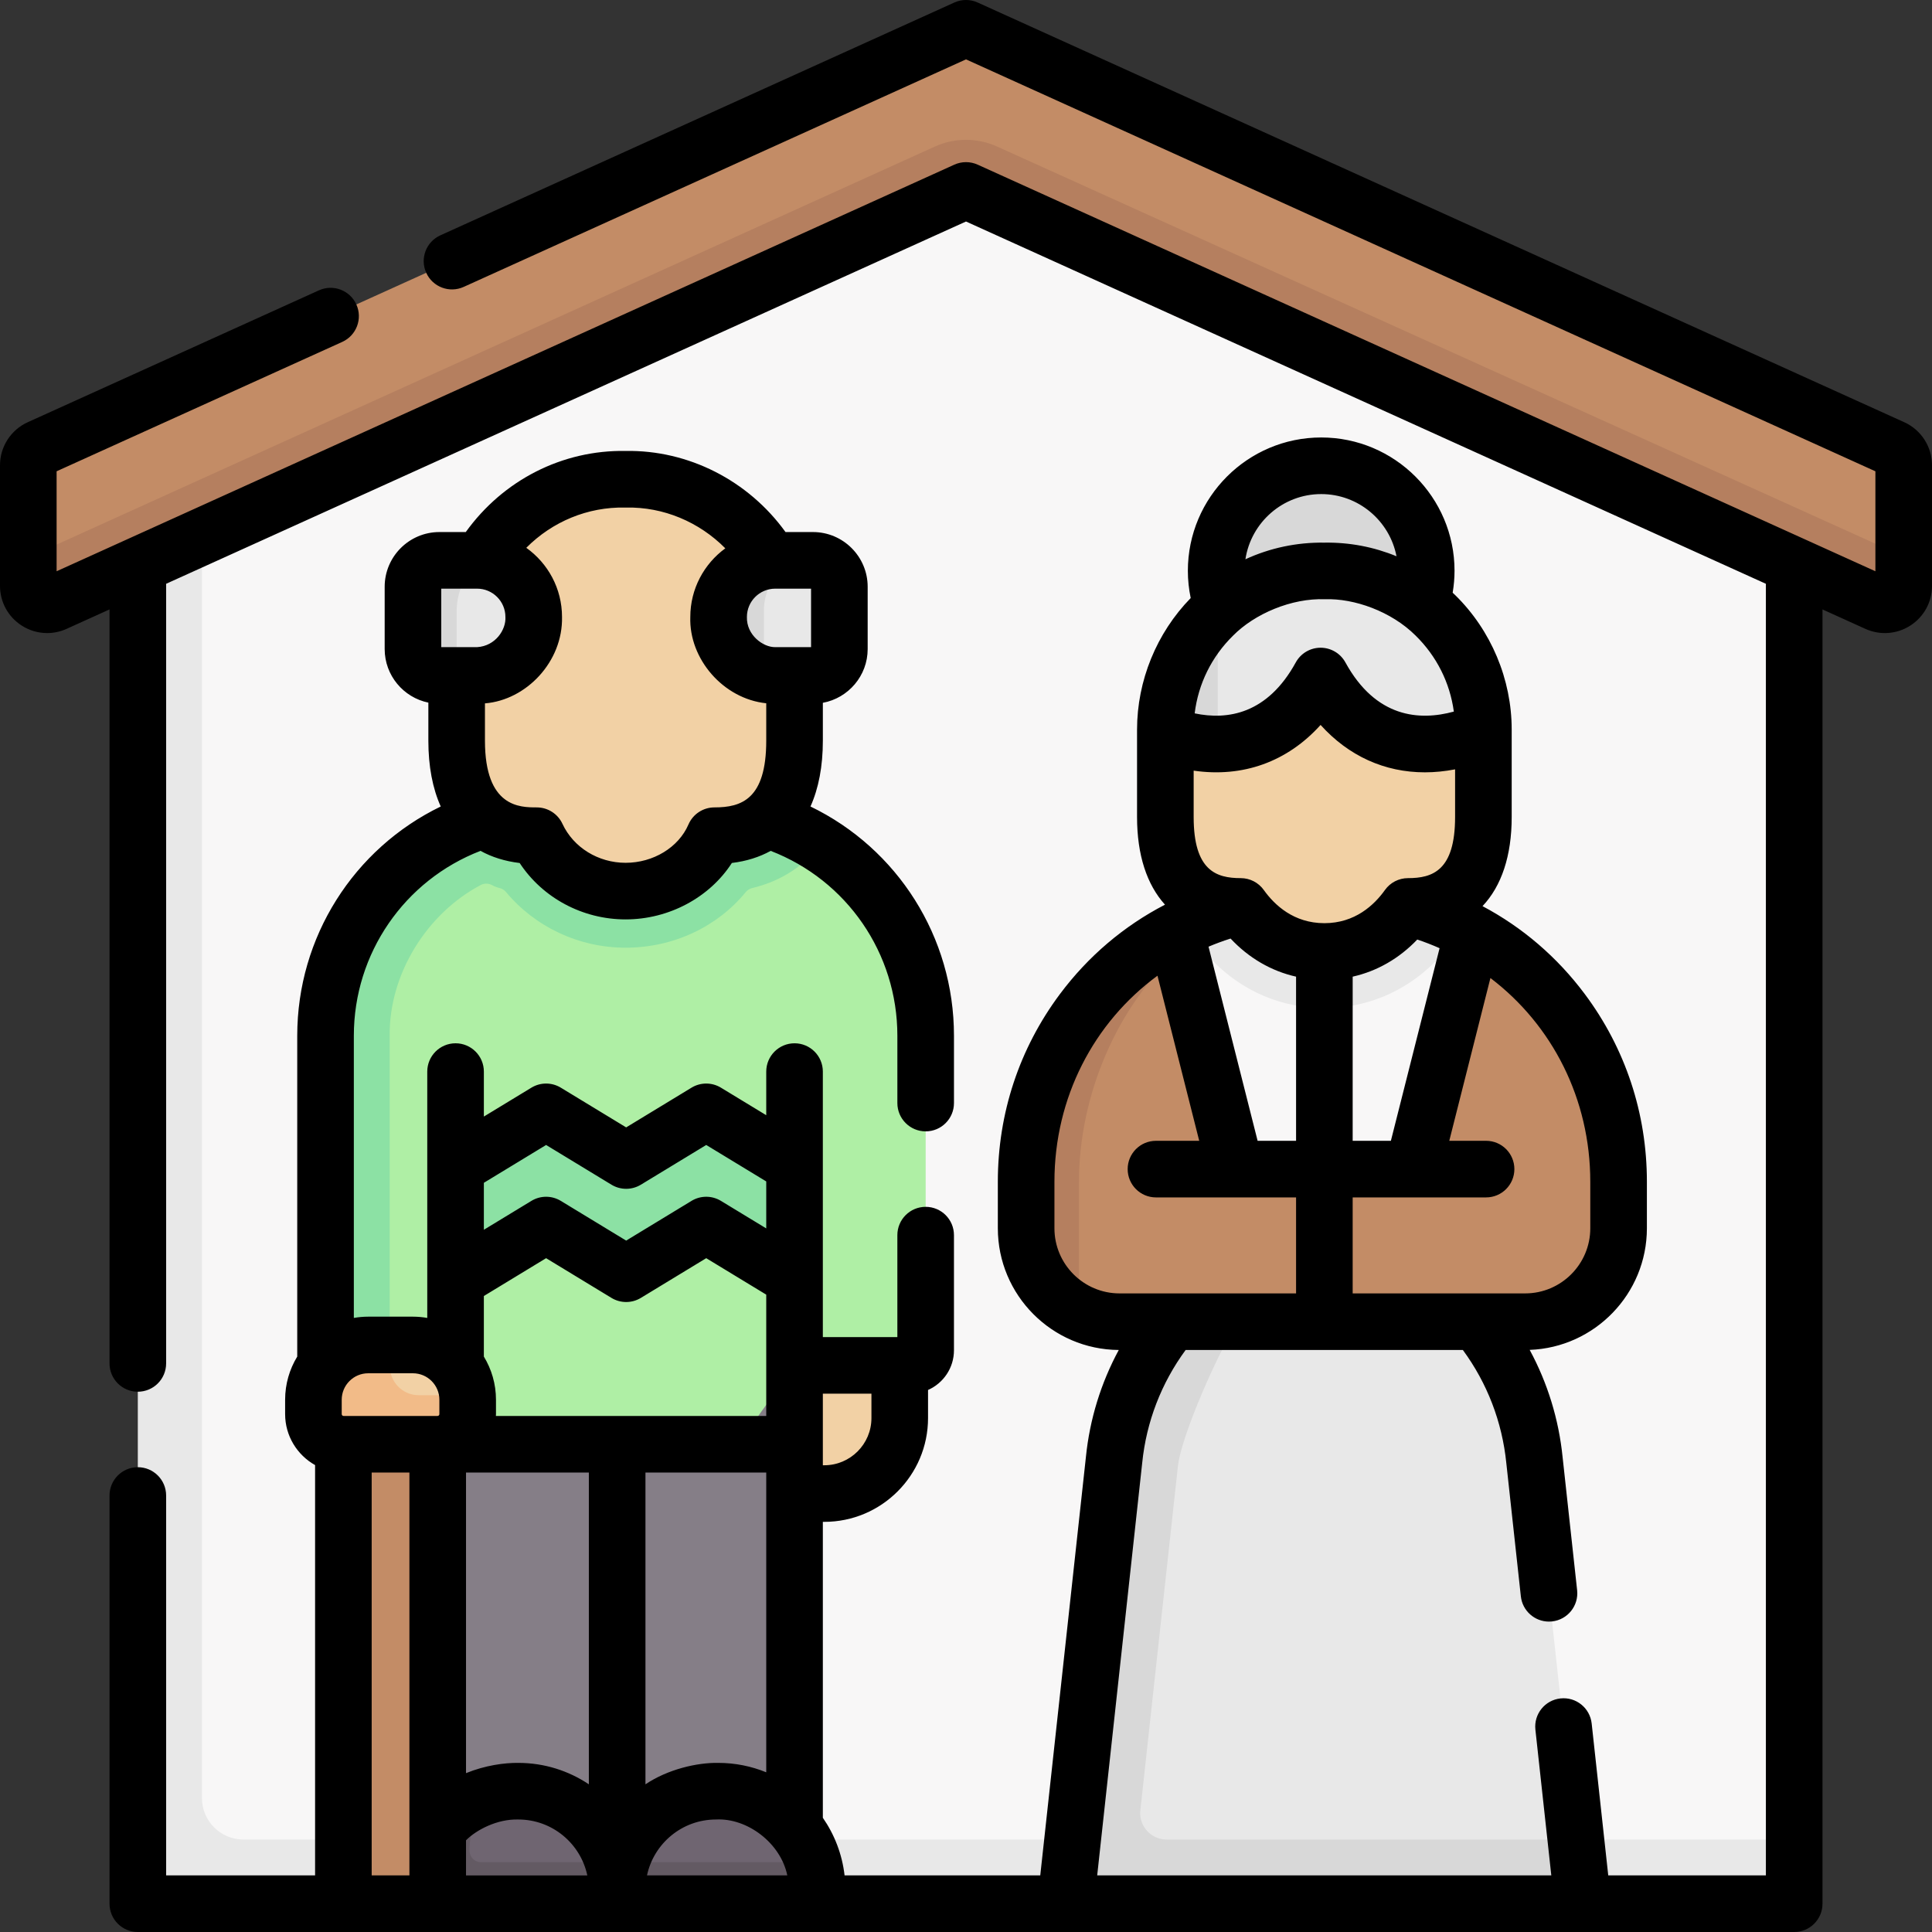 <svg id="Capa_1" enable-background="new 0 0 512 512" height="512" viewBox="0 0 512 512" width="512" xmlns="http://www.w3.org/2000/svg"><rect x="0" y="0" width="512" height="512" fill="#333333" stroke="none"/><g><g><path d="m41.055 121.328.092 372.232c0 2.761 2.239 5 5 5l421.826 3.889c2.761 0 5-2.239 5-5l2.505-9.95v-361.639l-219.478-99.39z" fill="#f8f7f7"/><path d="m475.48 487.5v12c0 2.761-2.239 5-5 5h-51.01l-64.56-8.6-72.5 8.6h-69.48l-60.91-7.11-55.66 7.11h-54.84c-2.761 0-5-2.239-5-5v-373.64l17-7.7v358.34c0 6.075 4.925 11 11 11z" fill="#e8e8e8"/><path d="m288.852 495.839 12.328-104.918c1.323-13.16 4.046-25.225 12.332-35.534l15.347-6.367 61.518-.003 1.542 1.957c8.286 10.309 13.402 22.802 14.725 35.962l10.975 100.564-16.289 8.56z" fill="#e8e8e8"/><path d="m419.47 504.5h-137.06l12.82-117.56c1.33-13.16 6.44-25.66 14.73-35.97l1.57-1.95h17.33l-.74 1.11c-4.95 7.43-15.16 30.45-15.97 38.51l-9.943 91.1c-.452 4.142 2.792 7.759 6.959 7.759h108.454z" fill="#d8d8d8"/><path d="m206.839 395.808h11.601c11.046 0 20-8.954 20-20v-13.968l-31.18-3.602z" fill="#f2d1a5"/><path d="m110.972 499.944h99.591v-117.203l-5.05-10.762h-94.541z" fill="#857e87"/><path d="m504.5 123.285v24.196l-.841 5.773c0 3.634-3.753 6.054-7.063 4.555l-238.33-109.818c-1.573-.713-3.378-.713-4.951 0l-237.104 109.541c-3.31 1.499-7.063-.921-7.063-4.555l-1.648-5.257v-24.436c0-1.963 1.149-3.745 2.937-4.555l239.785-108.611c3.672-1.664 7.883-1.664 11.555 0l239.786 108.612c1.788.81 2.937 2.591 2.937 4.555z" fill="#c38c66"/><path d="m504.5 147.48v7.79c0 3.63-3.75 6.05-7.06 4.55l-238.96-108.23c-1.58-.71-3.38-.71-4.96 0l-238.96 108.23c-3.31 1.5-7.06-.92-7.06-4.55v-7.55l240.25-108.88c2.61-1.18 5.38-1.78 8.25-1.78s5.64.6 8.25 1.78z" fill="#b57f5f"/><path d="m202.817 218.716c-27.195-7.689-48.272-6.473-72.434 1.284-22.468 7.236-38.305 28.191-38.073 54.47v91.35l3.854-.864 39.564 17.785h59.835l15-20.901h30.747c2.209 0 4-1.791 4-4v-83.37c0-21.299-11.098-40.006-27.827-50.654 0 0-9.931-3.536-14.666-5.1z" fill="#afefa5"/><g><path d="m390.261 247.258c23.589 12.991 38.681 38.051 38.681 65.907v12.341c0 13.674-11.085 24.759-24.759 24.759h-45.713l-7.074-6.957-7.926 6.957h-46.773c-3.855 0-7.504-.881-10.757-2.453 0 0-11.343-15.103-11.343-24.922l-.385-9.688c0-28.201 15.264-52.822 39.358-65.67 4.539-2.421 71.898-2.914 76.691-.274z" fill="#c38c66"/></g><g><path d="m323.31 245.53c-3.494 2.119-7.454 3.472-10.56 6.2-16.771 14.734-26.81 38.691-26.81 61.43v34.65c-8.29-4-14-12.48-14-22.3v-12.35c0-28.2 15.47-53.53 39.56-66.38 1.04-.55 5.5-.97 11.81-1.25z" fill="#b57f5f"/></g><path d="m389.367 246.872-.303 5.119-14.624 57.829h-47l-14.688-58.09-.146-4.996c4.54-2.42 8.294-6.071 13.404-7.541 16.54-4.53 34.069-4.505 50.119.165 5.44 1.56 8.448 4.874 13.238 7.514z" fill="#f8f7f7"/><path d="m326.9 349.02h-.44c.03-.03.05-.07.07-.1z" fill="#857e87"/><path d="m164.725 502.175v-3.007c0-4.499.684-5.852 2.642-9.575 1.19-2.262 3.707-6.718 3.707-6.718 4.875-5.049 11.715-8.19 19.288-8.19 11.903 0 21.951 7.94 25.137 18.813 0 0-.414 3.457-.414 6.018 0 2.003-1.624 3.626-3.626 3.626z" fill="#6f6571"/><path d="m216.55 500.87c0 1.01-.41 1.91-1.06 2.57s-1.56 1.06-2.56 1.06h-49.38v-3.01c0-7.23 2.86-13.79 7.53-18.61-.72 2.41-1.1 4.97-1.1 7.61 0 1.662 1.348 3.01 3.01 3.01h42.5c.69 2.34 1.06 4.81 1.06 7.37z" fill="#635a63"/><path d="m115.999 484.423c1.564-1.882 3.458-2.129 5.57-3.551 2.184-1.47 7.163-4.915 7.163-4.915 2.57-.821 5.276-1.272 8.013-1.272 12.022 0 22.196 7.913 25.597 18.815 0 0-1.195 5.209-1.195 7.993v1.893l-51.578-.936z" fill="#6f6571"/><path d="m163.55 501.49v3.01h-47.039l-.511-20.08c3.18-3.83 7.692-6.853 12.732-8.463-2.72 4.18-4.292 9.173-4.292 14.533 0 1.662 1.348 3.01 3.01 3.01h34.89c.79 2.52 1.21 5.21 1.21 7.99z" fill="#635a63"/><path d="m189.754 296.231c-1.595-.969-3.598-.969-5.193 0l-16.024 9.738c-1.595.969-3.598.969-5.193 0l-16.023-9.737c-1.595-.969-3.598-.969-5.193 0l-5.035 3.06-14.697 7.195v29.395l14.697-1.59 5.035-3.06c1.595-.969 3.598-.969 5.193 0l16.023 9.737c1.595.969 3.598.969 5.193 0l16.024-9.738c1.595-.969 3.598-.969 5.193 0l5.136 3.121 11.949-3.251 2.969-17.347-14.917-14.401z" fill="#8ce1a4"/><path d="m204.14 217.48c-2.156-.609-4.3-1.152-6.437-1.664.009-.002.018-.004.027-.006-24.392-5.656-53.358-7.052-79.634 6.796-17.215 10.236-30.017 30.038-29.826 51.864v87.969c0 1.818 1.557 3.246 3.369 3.088l5.717-.497c.528-.046 1.058.044 1.541.261l.001.001c2.051.923 4.372-.577 4.372-2.827v-88.125c-.14-16.267 9.881-32.291 24.144-39.807.962-.507 2.101-.462 3.051.067.545.303 1.179.546 2.019.766.637.167 1.204.534 1.625 1.04 7.629 9.176 19.234 14.744 31.68 14.744 12.695 0 24.326-5.558 31.829-14.727.442-.54 1.047-.917 1.725-1.079 6.954-1.659 11.957-4.984 15.524-8.563 1.474-1.479 1.108-3.935-.721-4.942-3.169-1.746-6.514-3.21-10.006-4.359z" fill="#8ce1a4"/><path d="m204.142 148.5c-7.843-13.064-22.092-21.816-38.352-21.491-15.442-.309-29.071 7.57-37.121 19.554-6.472 10.646-7.652 21.937-7.652 32.59v17.137c0 12.301 4.042 24.579 20.037 25.157.731.026 1.38.441 1.72 1.089 4.409 8.407 13.323 13.615 23.017 13.615 9.677 0 18.853-5.19 23.028-13.572.334-.671.992-1.106 1.741-1.133 16.069-.59 20.003-12.862 20.003-25.156v-14.714c0-11.793 0-23.6-6.421-33.076z" fill="#f2d1a5"/><g><path d="m215.44 148.5h-4.89l-4.788.918c-8.422 0-13.165 4.815-13.165 13.238 0 7.268 3.477 14.29 9.843 16.044 1.016.245 2.095.3 3.25.3h9.75c3.866 0 7-3.134 7-7v-16.5c0-3.866-3.134-7-7-7z" fill="#e8e8e8"/><path d="m210.55 148.5c-4.82 2.49-8.11 7.52-8.11 13.32v16.88c-6.85-1.39-12-7.45-12-14.7v-.5c0-8.28 6.72-15 15-15z" fill="#d8d8d8"/><g><path d="m127.552 148.5c7.504.955 13.888 7.486 13.888 15.25 0 8.422-6.828 15.25-15.25 15.25h-5.173l-7.305-17.226 7.008-10.605c-.001.001 6.58-2.701 6.832-2.669z" fill="#e8e8e8"/><path d="m127.552 148.5c-4.039 2.702-6.532 8.185-6.532 13.45v17.05h-4.58c-3.87 0-7-3.13-7-7v-16.5c0-3.87 3.13-7 7-7z" fill="#d8d8d8"/></g></g><path d="m96.36 372.741h20.152v131.759h-20.152z" fill="#c38c66"/><path d="m118.431 382.009-23.603-.319c-4.414 0-7.993-3.579-7.993-7.993l.165-2.201c0-8.017 6.499-14.517 14.517-14.517l1.753-.548h9.089c7.611 0 13.854 5.857 14.467 13.31.033.398-1.019 1.018-1.019 1.425l-.826 3.248c.001 4.414-2.135 7.595-6.55 7.595z" fill="#f2d1a5"/><path d="m126.88 370.95v3.8c0 4.41-3.58 7.99-8 7.99h-24.89c-4.42 0-8-3.58-8-7.99v-3.8c0-8.02 6.5-14.52 14.52-14.52h2.76l-.016 5.32c0 4.41 3.316 7.99 7.736 7.99h15.84c.03.4.05.8.05 1.21z" fill="#f2bb88"/><path d="m390.26 247.26-1.2 4.73c-2.33 1.07-4.85 1.88-7.56 2.42-.57.12-1.1.4-1.52.81-7.89 7.73-17.99 11.93-29.01 11.93-11.34 0-21.72-4.45-29.7-12.63-2.91-.56-5.79-1.47-8.52-2.79l-1.25-4.95c4.54-2.42 9.38-4.4 14.49-5.87 16.54-4.53 32.84-4.67 48.89 0 5.44 1.56 10.59 3.71 15.38 6.35z" fill="#e8e8e8"/><path d="m358.47 240.77v25.7c-2.44.45-4.95.68-7.5.68s-5.06-.23-7.5-.67v-25.71z" fill="#d8d8d8"/><path d="m393.11 194.926v21.585c0 11.524-3.672 23.028-18.64 23.672-.84.036-1.63.447-2.145 1.112-5.083 6.563-12.332 10.856-21.355 10.856-9.013 0-16.271-4.294-21.355-10.857-.515-.665-1.304-1.075-2.144-1.112-14.875-.647-18.641-12.15-18.641-23.671v-20.95c15.023-26.91 68.931-25.701 84.28-.635z" fill="#f2d1a5"/><path d="m377 161.567c.63-2.326.966-4.772.966-7.297 0-15.373-12.462-27.835-27.835-27.835s-27.835 12.462-27.835 27.835c0 2.749.398 5.405 1.141 7.913z" fill="#d8d8d8"/><path d="m393.11 193.366v1.56c-14.554 5.053-31.623 1.944-41.478-13.008-.781-1.185-2.55-1.175-3.332.01-6.387 9.681-15.793 14.394-25.581 15.141 0 0-8.035-1.266-12.564-2.586l-.083-2.271c0-9.134 3.008-15.18 7.954-22.128 1.911-2.684 5.253-8.612 5.253-8.612 7.409-6.491 17.097-10.375 27.69-10.165 23.261-.461 42.141 18.799 42.141 42.059z" fill="#e8e8e8"/><path d="m323.28 161.47c-.37 3.18-.56 6.55-.56 10.12v25.48c-4.64.35-9.36-.19-13.89-1.51v-2.2c0-12.66 5.6-24.14 14.45-31.89z" fill="#d8d8d8"/></g><path d="m504.657 111.898-245.562-111.229c-1.967-.892-4.223-.892-6.19 0l-136.213 61.7c-3.773 1.709-5.447 6.153-3.738 9.926s6.154 5.445 9.926 3.738l133.12-60.299 241 109.163v26.493l-237.905-107.752c-1.967-.891-4.222-.891-6.189 0l-237.906 107.752v-26.494l75.698-34.286c3.773-1.709 5.447-6.153 3.738-9.926-1.709-3.774-6.156-5.448-9.926-3.738l-77.168 34.952c-4.46 2.021-7.342 6.49-7.342 11.386v31.982c0 4.266 2.14 8.193 5.726 10.505 2.059 1.328 4.406 2.002 6.767 2.001 1.751 0 3.51-.371 5.165-1.12l11.366-5.148v199.819c0 4.142 3.358 7.5 7.5 7.5s7.5-3.358 7.5-7.5v-206.611l211.976-96.009 211.978 96.009v342.288h-41.778l-4.392-40.256c-.45-4.118-4.151-7.094-8.27-6.642-4.118.449-7.092 4.151-6.643 8.269l4.216 38.629h-120.343l11.927-109.314c1.094-10.868 5.062-21.155 11.508-29.922h73.472c6.446 8.765 10.415 19.058 11.515 29.985l3.852 35.305c.419 3.841 3.669 6.687 7.447 6.687.271 0 .546-.015.822-.045 4.117-.449 7.092-4.151 6.643-8.269l-3.846-35.242c-1.01-10.04-3.986-19.683-8.728-28.451 17.234-.633 31.062-14.843 31.062-32.228v-12.341c0-18.104-5.685-35.292-16.439-49.705-7.325-9.817-16.536-17.702-27.121-23.323 5.034-5.327 7.732-13.335 7.732-23.622v-23.157c0-13.328-5.456-26.32-14.97-35.645-.221-.217-.451-.419-.676-.631.318-1.915.497-3.857.497-5.812 0-19.484-15.852-35.335-35.335-35.335s-35.335 15.851-35.335 35.335c0 2.437.259 4.853.751 7.219-9.041 9.263-14.217 21.902-14.217 34.869v23.157c0 10.05 2.589 17.909 7.402 23.234-10.894 5.643-20.36 13.667-27.855 23.711-10.755 14.412-16.439 31.6-16.439 49.705v12.341c0 17.717 14.358 32.139 32.047 32.253-4.733 8.757-7.703 18.377-8.707 28.363l-12.098 110.878h-51.857c-.647-5.626-2.684-10.832-5.76-15.27v-78.422h.377c15.164 0 27.5-12.336 27.5-27.5v-7.45c4.04-1.786 6.87-5.825 6.87-10.518v-30.516c0-4.142-3.358-7.5-7.5-7.5s-7.5 3.358-7.5 7.5v27.016h-19.747v-70.357c0-4.142-3.358-7.5-7.5-7.5s-7.5 3.358-7.5 7.5v11.558l-12.01-7.298c-2.393-1.454-5.396-1.454-7.79 0l-17.322 10.527-17.321-10.526c-2.394-1.455-5.397-1.455-7.79 0l-12.601 7.657v-11.919c0-4.142-3.358-7.5-7.5-7.5s-7.5 3.358-7.5 7.5v65.284c-1.237-.217-2.507-.336-3.805-.336h-11.848c-1.298 0-2.568.119-3.805.336v-74.796c0-21.8 13.399-41.199 33.572-48.983 3.011 1.667 6.479 2.753 10.374 3.22 6.048 9.204 16.617 14.945 28.074 14.945 11.535 0 22.298-5.854 28.159-14.955 3.859-.472 7.299-1.553 10.287-3.207 20.185 7.782 33.574 27.144 33.574 48.981v17.854c0 4.142 3.358 7.5 7.5 7.5s7.5-3.358 7.5-7.5v-17.855c0-26.174-14.968-49.581-38.028-60.739 2.152-4.794 3.281-10.64 3.281-17.441v-10.04c6.746-1.239 11.877-7.152 11.877-14.25v-16.5c0-7.995-6.505-14.5-14.5-14.5h-7.274c-9.829-13.64-25.723-21.78-42.376-21.493-16.764-.289-32.456 7.722-42.357 21.493h-6.993c-7.995 0-14.5 6.505-14.5 14.5v16.5c0 6.994 4.978 12.847 11.577 14.204v10.086c0 6.801 1.129 12.646 3.281 17.44-23.049 11.165-38.028 34.61-38.028 60.74v85.039c-2.036 3.336-3.211 7.252-3.211 11.438v3.801c0 5.801 3.209 10.86 7.941 13.515v108.737h-39.477v-100.676c0-4.142-3.358-7.5-7.5-7.5s-7.5 3.358-7.5 7.5v108.176c0 4.142 3.358 7.5 7.5 7.5h438.955c4.143 0 7.5-3.358 7.5-7.5v-342.994l11.365 5.148c3.885 1.759 8.345 1.431 11.932-.881 3.585-2.312 5.726-6.239 5.726-10.505v-31.982c-.001-4.899-2.884-9.368-7.344-11.388zm-83.214 201.267v12.341c0 9.517-7.743 17.259-17.26 17.259h-45.71v-25.44h35.354c4.143 0 7.5-3.358 7.5-7.5s-3.357-7.5-7.5-7.5h-9.754l10.906-43.135c16.412 12.444 26.464 32.078 26.464 53.975zm-88.163-10.841-13.007-51.443c1.896-.803 3.846-1.517 5.84-2.155 4.854 5.175 10.785 8.621 17.361 10.099v43.499zm-16.95-98.096c13.053 1.903 24.848-2.356 33.641-12.113 7.423 8.239 16.986 12.56 27.643 12.56 2.606 0 5.279-.266 8.001-.789v12.629c0 14.236-5.999 16.198-12.481 16.198-2.425 0-4.699 1.172-6.106 3.146-2.86 4.011-7.966 8.792-16.054 8.792-8.089 0-13.194-4.781-16.055-8.792-1.407-1.974-3.682-3.146-6.106-3.146-6.482 0-12.481-1.962-12.481-16.198v-12.287zm10.47-35.802c5.722-5.784 15.484-9.949 24.322-9.622 7.774-.269 17.598 3.224 24.022 9.622 5.599 5.488 9.103 12.517 10.14 20.151-9.12 2.496-20.674 1.667-28.738-13.031-1.316-2.4-3.837-3.893-6.575-3.893-2.737 0-5.259 1.492-6.575 3.892-7.501 13.671-18.023 15.345-26.794 13.503.953-7.816 4.484-15.022 10.198-20.622zm31.673 90.399c6.467-1.454 12.313-4.806 17.121-9.84 2.024.676 3.992 1.448 5.912 2.294l-12.906 51.045h-10.127zm-8.342-127.89c9.893 0 18.149 7.105 19.957 16.478-5.987-2.467-12.453-3.714-19.115-3.61-7.307-.105-14.422 1.412-20.921 4.405 1.484-9.761 9.909-17.273 20.079-17.273zm-70.693 194.571v-12.341c0-22.266 10.4-42.186 27.307-54.592l11.062 43.752h-11.463c-4.143 0-7.5 3.358-7.5 7.5s3.357 7.5 7.5 7.5h37.129v25.44h-46.776c-9.517-.001-17.259-7.743-17.259-17.259zm-64.498-154.006h-9.5c-3.194.047-7.639-3.189-7.5-8 0-4.136 3.364-7.5 7.5-7.5h9.5zm-49-36.992c9.889-.203 19.352 3.815 26.276 10.805-5.617 4.095-9.276 10.72-9.276 18.188-.389 11.111 8.742 21.703 20.123 22.873v9.916c0 15.537-6.598 17.678-13.729 17.678-2.994 0-5.702 1.781-6.887 4.531-2.618 6.072-9.312 10.152-16.657 10.152-7.253 0-13.824-4.06-16.742-10.342-1.229-2.647-3.883-4.341-6.802-4.341-4.456 0-13.729 0-13.729-17.678v-9.889c11.006-.89 20.676-11.082 20.423-22.9 0-7.553-3.744-14.243-9.47-18.326 6.927-6.961 16.294-10.863 26.17-10.667.099.002.2.002.3 0zm-49 21.492h9.5c4.136 0 7.5 3.364 7.5 7.5.204 3.348-2.606 7.699-7.5 8h-9.5zm11.288 203.508v-16.054l16.496-10.024 17.321 10.526c2.393 1.455 5.396 1.454 7.79 0l17.323-10.527 15.905 9.664v32.148h-71.648c.005-.165.025-.327.025-.493v-3.801c0-4.186-1.175-8.103-3.212-11.439zm62.134 107.676c-5.646-.107-13.404 1.707-19.309 5.676v-82.619h32.009v79.436c-3.922-1.602-8.208-2.493-12.7-2.493zm-34.309 5.676c-5.352-3.582-11.78-5.676-18.689-5.676-3.652-.05-8.784.649-13.865 2.716v-79.659h32.554zm-32.554 14.838c2.689-2.727 8.236-5.683 13.865-5.513 8.977 0 16.491 6.364 18.28 14.816h-32.145zm66.244-5.514c8.293-.436 17.134 6.226 18.899 14.816h-37.18c1.79-8.452 9.304-14.816 18.281-14.816zm41.197-112.844v6.468c0 6.893-5.607 12.5-12.5 12.5h-.377v-18.968zm-86.216-65.911 17.321 10.526c2.393 1.455 5.396 1.454 7.79 0l17.323-10.527 15.905 9.664v12.448l-12.01-7.298c-2.393-1.454-5.396-1.454-7.79 0l-17.323 10.528-17.321-10.526c-2.394-1.456-5.397-1.455-7.79 0l-12.601 7.657v-12.448zm-35.301 60.501c3.869 0 7.017 3.147 7.017 7.017v3.801c0 .272-.221.493-.493.493h-24.896c-.271 0-.493-.221-.493-.493v-3.801c0-3.869 3.147-7.017 7.017-7.017zm-10.924 133.07v-106.759h10v106.759z"/></g></svg>